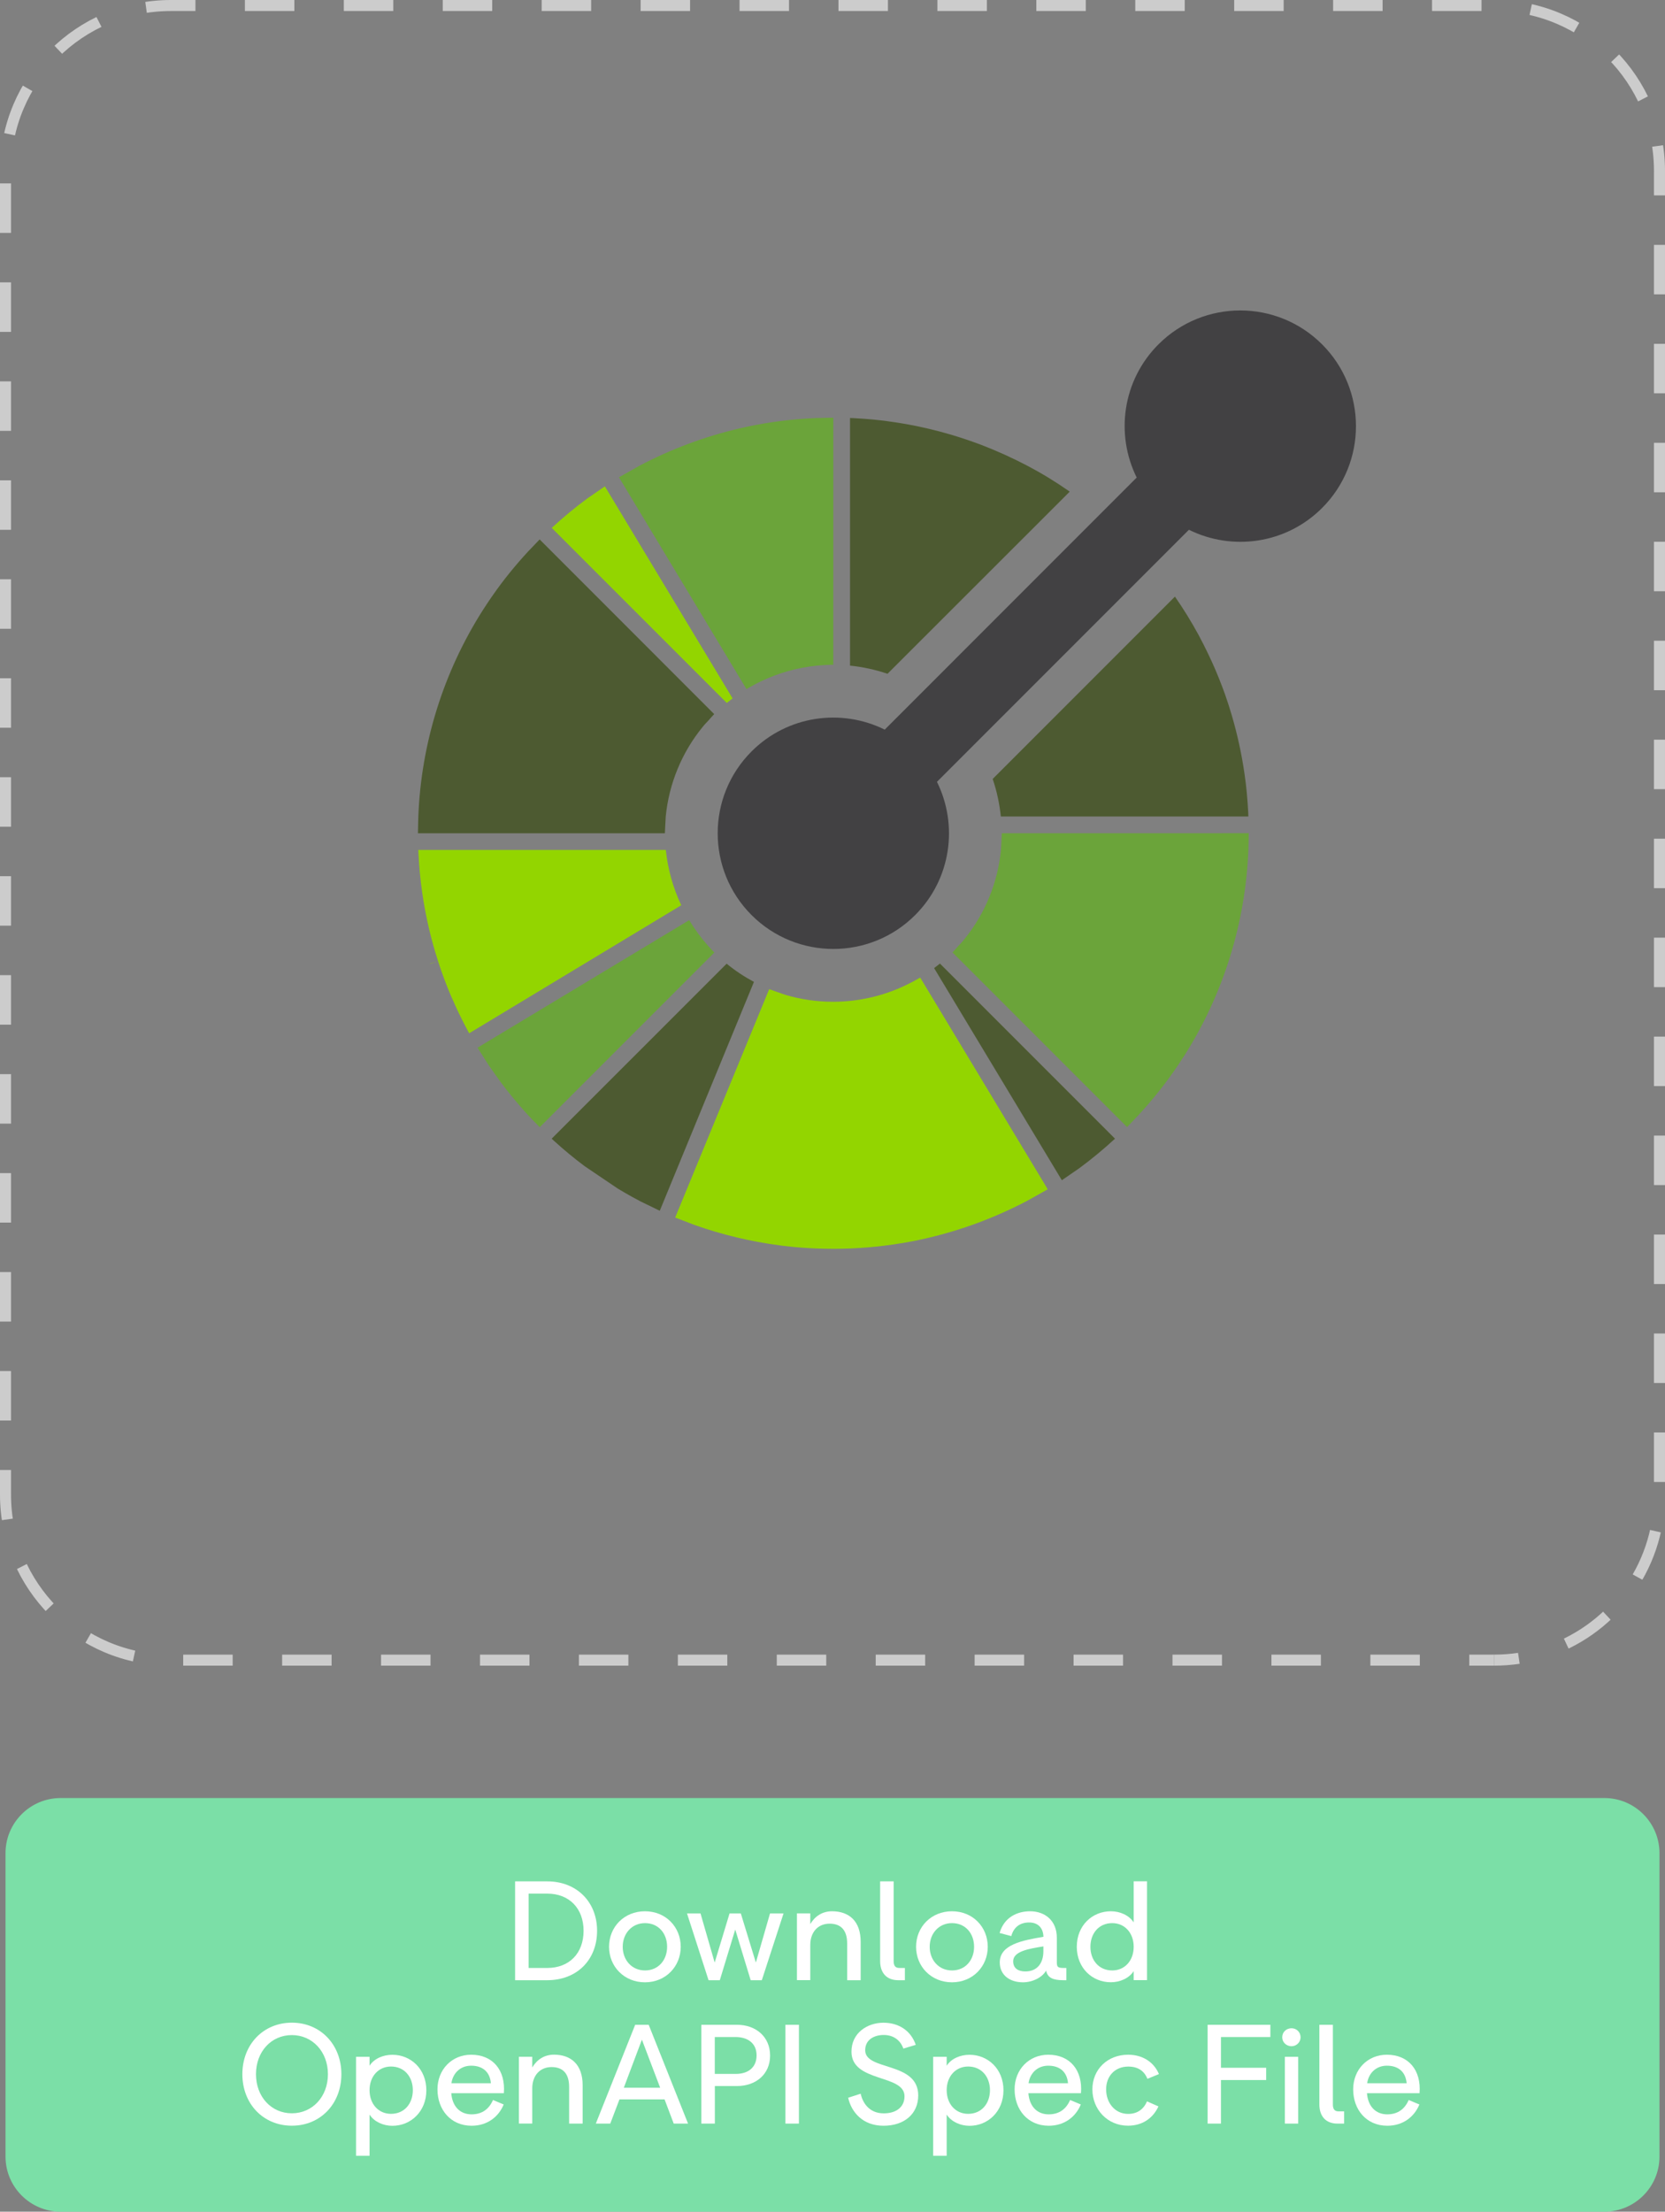 <?xml version="1.0" encoding="utf-8"?>
<!-- Generator: Adobe Illustrator 26.0.3, SVG Export Plug-In . SVG Version: 6.00 Build 0)  -->
<svg version="1.1" id="Layer_1" xmlns="http://www.w3.org/2000/svg" xmlns:xlink="http://www.w3.org/1999/xlink" x="0px" y="0px"
	 viewBox="0 0 302 401" style="enable-background:new 0 0 302 401;" xml:space="preserve">
<rect x="0" y="0" width="302" height="401" fill="#808080" stroke="none"/>
<style type="text/css">
	.st0{fill:none;stroke:#CCCCCC;stroke-width:2;}
	.st1{fill:none;stroke:#CCCCCC;stroke-width:2;stroke-dasharray:8.972,8.972;}
	.st2{fill:#93D500;}
	.st3{fill:#4D5A31;}
	.st4{fill:#6BA43A;}
	.st5{fill:#424143;}
	.st6{fill:#7BDFA7;}
	.st7{enable-background:new    ;}
	.st8{fill:#FFFFFF;}
</style>
<g>
	<g>
		<g>
			<line class="st0" x1="271" y1="301" x2="266.5" y2="301"/>
			<path class="st1" d="M257.53,301H31c-16.57,0-30-13.43-30-30V31C1,14.43,14.43,1,31,1h240c16.57,0,30,13.43,30,30v240
				c0,13.48-8.9,24.89-21.14,28.67"/>
			<path class="st0" d="M275.49,300.67c-1.46,0.22-2.96,0.33-4.49,0.33"/>
		</g>
	</g>
	<g transform="matrix(.294 0 0 .294 6.242 12.667)">
		<path class="st2" d="M389.55,481.07H236.86l0.09,2.24l0.26,4.3l0.11,1.84l0.41,4.97l0.1,1.11l0.59,5.5
			c0.01,0.18,0.03,0.36,0.06,0.53l0.78,5.91c1.77,12.24,4.39,24.3,7.9,36.15l0.05,0.16l1.82,5.89l0.1,0.33l1.68,5l0.44,1.26
			l1.57,4.32l0.74,1.95l1.4,3.62l1.1,2.69l1.17,2.79l1.55,3.4l0.9,2.07l1.9,4.07l0.63,1.3l2.29,4.62l0.36,0.71l2.79,5.3l0.59,1.03
			l130.83-78.95C393.95,504.31,390.74,492.78,389.55,481.07L389.55,481.07z M244.07,551.13l0.04,0.14l4.93-1.55L244.07,551.13z"/>
		<path class="st3" d="M427.08,551.21L319.11,659.13l1.67,1.54l4.61,4.09l3.67,3.11l0.99,0.83l4.2,3.38l0.54,0.43l4.62,3.54
			c0.06,0.04,0.12,0.08,0.18,0.13l20.12,13.6l0.72,0.44l3.96,2.34l2.43,1.38l2.3,1.29l4.21,2.27l0.58,0.31l11.9,5.78l58.1-141.14
			c-5.9-3.15-11.56-6.89-16.89-11.26L427.08,551.21z"/>
		<path class="st4" d="M415.88,540.5l-3.36-3.95l-2.79-3.6l-2.99-4.23l-2.79-4.35l-130.58,78.65l6.73,10.56l0.54,0.8l0.03,0.05
			l7.02,9.89l0.16,0.21l0.16,0.21l3.17,4.13l3.81,4.73l0.82,0.98l3.12,3.68l1.37,1.56l2.71,3.1l1.53,1.66l0.7,0.75l2.07,2.17
			l0.83,0.85l3.62,3.7l107.71-107.71l-3.53-3.77L415.88,540.5z"/>
		<path class="st3" d="M558.66,551.15l-3.6,2.79l0.27,0.45l78.54,130.37l10.75-7.4c7.59-5.61,14.96-11.68,22.04-18.22L559.09,551.58
			L558.66,551.15z"/>
		<g>
			<path class="st2" d="M623.94,690.97l0.18-0.1l-0.01-0.01L623.94,690.97L623.94,690.97z M623.86,691.02L623.86,691.02
				L623.86,691.02L623.86,691.02z"/>
			<path class="st2" d="M624.11,690.81l1.03-0.52l-0.02-0.04l-1.01,0.6V690.81z M623.94,690.97l-0.05,0.03L623.94,690.97z"/>
			<path class="st2" d="M623.86,691.02L623.86,691.02l-0.19-0.32L623.86,691.02z M623.94,690.97l0.18-0.09L623.94,690.97z"/>
			<path class="st2" d="M623.84,691.02l-0.05,0.03L623.84,691.02L623.84,691.02z M623.86,691.02h-0.02l0.03-0.01L623.86,691.02z
				 M623.89,690.99l-0.03,0.02l0.08-0.05L623.89,690.99z M624.11,690.87l1.02-0.58L624.11,690.87z M625.12,690.25l0.02,0.04
				L625.12,690.25z M623.75,691.07h0.01H623.75z"/>
			<path class="st2" d="M623.79,691.05l-0.03,0.02L623.79,691.05L623.79,691.05z"/>
			<path class="st2" d="M622.45,685.83l-75.97-126.05l-4.52,2.52l-4.63,2.32c-13.93,6.63-29.17,10.07-44.59,10.09
				c-10.05,0-20.04-1.46-29.66-4.33l-4.88-1.72l-4.88-1.73l-58,140.85l0.42,0.15l0.44,0.17h0.01l0.11,0.05l11.13,4.26
				c16.94,5.98,34.47,10.17,52.28,12.51c0.7,0.09,1.39,0.18,2.09,0.28l6.31,0.69l1.02,0.09l5.06,0.42l1.72,0.1l4.43,0.26l2.72,0.1
				l3.52,0.12l6.29,0.08c14.25,0,28.48-1.19,42.53-3.54l0.71-0.1l4.46-0.81l2.58-0.49l2.61-0.55l4.35-0.96l0.79-0.18
				c21.38-4.99,42.03-12.69,61.46-22.92l0.01-0.01l3.77-2.07l7.66-4.32l-0.12-0.36l0.19,0.33l0.25-0.14l1.01-0.6L622.45,685.83z
				 M427.14,390.41l3.6-2.79l-0.27-0.45l-78.53-130.32l-10.77,7.42c-7.59,5.59-14.95,11.66-22.02,18.2l107.57,107.52L427.14,390.41z
				"/>
		</g>
		<path class="st3" d="M311.7,289.58l-7.15,7.47c-7.95,8.6-15.21,17.56-21.76,26.97l-0.94,1.34l-2.19,3.23l-2.22,3.39l-0.81,1.24
			c-24.28,38.14-38.01,82.05-39.78,127.23l-0.14,5.17l-0.09,5.17h152.34l0.25-5.17l0.28-5.17c2-20.36,9.99-39.67,22.97-55.48
			c1.03-1.32,2.31-2.56,3.47-3.84s2.23-2.6,3.46-3.83L311.7,289.58z M626.02,251.76l-0.63-0.38l-4.04-2.4l-2.36-1.34l-2.38-1.32
			l-4.13-2.23l-0.65-0.34c-8.94-4.67-18.11-8.78-27.47-12.4l-0.72-0.28l-6.2-2.24c-16.64-5.81-33.85-9.89-51.33-12.18l-2.14-0.29
			l-2.14-0.24l-4.13-0.45l-1.16-0.1l-4.92-0.41l-6.2-0.38l-2.24-0.09V367.4c7.84,0.81,15.6,2.48,23.13,5.04l112.43-112.33
			c-4.16-2.91-8.4-5.69-12.73-8.34L626.02,251.76z"/>
		<g>
			<path class="st4" d="M360.69,251.3l2.67,4.43L360.69,251.3z M360.69,251.3l-0.07-0.02L360.69,251.3z"/>
			<path class="st4" d="M487.74,214.62l-5.17,0.1c-10.78,0.43-21.53,1.53-32.2,3.32l-0.7,0.12l-4.47,0.81l-2.58,0.49l-2.62,0.55
				l-4.34,0.95l-0.79,0.18c-21.38,4.99-42.04,12.7-61.47,22.93h-0.01l-12.76,7.2l0.02,0.03l78.63,130.55l4.52-2.52
				c1.52-0.82,3.06-1.59,4.62-2.33c10.73-5.12,22.27-8.35,34.1-9.56l5.17-0.41c0,0,3.44-0.18,5.17-0.18l0.01-152.33
				c-1.73-0.01-3.45,0.07-5.17,0.1H487.74z"/>
		</g>
		<path class="st3" d="M748.86,458.18l-0.25-4.11l-0.13-2.05l-0.4-4.83l-0.1-1.25l-0.57-5.39l-0.05-0.43l-0.03-0.21l-0.77-5.81
			c-0.01-0.05-0.01-0.13-0.03-0.18c-1.76-12.18-4.39-24.22-7.87-36.02l-0.07-0.23l-1.69-5.49l-0.23-0.72l-1.65-4.93l-0.46-1.33
			l-1.55-4.25l-0.78-2.01l-1.37-3.5l-1.13-2.76l-1.14-2.72l-1.52-3.46l-0.88-1.95l-1.93-4.12l-0.6-1.25l-2.31-4.68l-0.34-0.65
			l-2.69-5.17c-0.04-0.05-0.06-0.12-0.1-0.18c-4.44-8.16-9.31-16.06-14.58-23.65L591.2,437.3c2.54,7.5,4.22,15.26,5.03,23.13h152.71
			L748.86,458.18z"/>
		<path class="st4" d="M596.83,470.78l-0.25,5.17l-0.28,5.17c-1.96,19.84-9.62,39.26-22.97,55.48c-1.03,1.32-2.31,2.56-3.47,3.84
			s-2.23,2.6-3.46,3.83l107.71,107.71c1.22-1.22,2.38-2.49,3.56-3.74l3.56-3.74c7.97-8.63,15.26-17.67,21.82-27.05l0.76-1.11
			l2.37-3.48l2.04-3.13l1.03-1.52c24.7-38.8,37.92-82.76,39.7-127.12l0.14-5.17l0.09-5.17L596.83,470.78L596.83,470.78z"/>
		<path class="st5" d="M794.41,169.27c-27.87-27.87-73.06-27.87-100.93,0c-22.24,22.23-26.68,55.46-13.43,82.15L524.6,406.88
			c-26.69-13.24-59.93-8.8-82.16,13.43c-27.86,27.88-27.86,73.05,0,100.93c27.88,27.86,73.06,27.86,100.94-0.01
			c22.23-22.23,26.67-55.46,13.43-82.16l155.45-155.45c26.69,13.24,59.93,8.8,82.15-13.43c27.88-27.86,27.88-73.05,0.01-100.92
			H794.41z"/>
	</g>
	<path class="st6" d="M291,401H11c-5.52,0-10-4.48-10-10v-55c0-5.52,4.48-10,10-10h280c5.52,0,10,4.48,10,10v55
		C301,396.52,296.52,401,291,401z"/>
	<g>
		<g class="st7">
			<path class="st8" d="M108.3,350.07c0,5.3-3.68,8.96-9.04,8.96h-5.83v-17.92h5.83C104.59,341.11,108.3,344.82,108.3,350.07z
				 M105.85,350.07c0-4.06-2.6-6.74-6.59-6.74h-3.38v13.48h3.38C103.25,356.81,105.85,354.16,105.85,350.07z"/>
			<path class="st8" d="M110.47,352.97c0-3.61,2.75-6.44,6.51-6.44c3.76,0,6.49,2.83,6.49,6.44c0,3.58-2.73,6.44-6.49,6.44
				C113.22,359.41,110.47,356.56,110.47,352.97z M121,352.97c0-2.42-1.56-4.29-4.01-4.29c-2.37,0-4.04,1.87-4.04,4.29
				c0,2.4,1.64,4.29,4.04,4.29C119.43,357.26,121,355.37,121,352.97z"/>
			<path class="st8" d="M142.12,346.92l-3.94,12.11h-2.02l-2.8-9.19l-2.8,9.19h-2.04l-3.91-12.11h2.45l2.57,8.91l2.7-8.91h2.04
				l2.73,8.91l2.57-8.91H142.12z"/>
			<path class="st8" d="M156.11,352.06v6.97h-2.45v-6.64c0-2.5-1.19-3.61-3.18-3.61c-2.15,0-3.51,1.57-3.51,3.86v6.38h-2.42v-12.11
				h2.42v1.94c0.83-1.39,2.15-2.32,3.96-2.32C154.04,346.54,156.11,348.35,156.11,352.06z"/>
			<path class="st8" d="M159.64,355.55v-14.44h2.45v14.41c0,0.88,0.28,1.29,1.06,1.29h0.98v2.22h-1.21
				C160.83,359.03,159.64,357.72,159.64,355.55z"/>
			<path class="st8" d="M166.16,352.97c0-3.61,2.75-6.44,6.51-6.44c3.76,0,6.49,2.83,6.49,6.44c0,3.58-2.73,6.44-6.49,6.44
				C168.91,359.41,166.16,356.56,166.16,352.97z M176.68,352.97c0-2.42-1.56-4.29-4.01-4.29c-2.37,0-4.04,1.87-4.04,4.29
				c0,2.4,1.64,4.29,4.04,4.29C175.12,357.26,176.68,355.37,176.68,352.97z"/>
			<path class="st8" d="M193.42,356.81v2.22h-0.55c-1.97,0-2.85-0.48-3.13-1.74c-0.68,1.24-2.47,2.12-4.19,2.12
				c-2.37,0-4.21-1.29-4.21-3.61c0-3.23,4.09-3.99,7.92-4.64c-0.05-1.72-1.08-2.6-2.6-2.6c-1.56,0-2.78,0.78-3.23,2.47l-2.12-0.56
				c0.83-2.9,3.26-3.94,5.53-3.94c2.67,0,4.85,1.67,4.85,4.8v4.32c0,0.88,0.05,1.16,1.19,1.16H193.42z M189.25,352.9
				c-2.73,0.43-5.48,0.91-5.48,2.7c0,1.29,0.93,1.84,2.2,1.84c2.22,0,3.28-1.56,3.28-3.68V352.9z"/>
			<path class="st8" d="M195.31,352.97c0-3.89,2.83-6.44,6.18-6.44c1.67,0,3.31,0.73,4.14,2.02v-7.45h2.42v17.92h-2.42v-1.64
				c-0.83,1.29-2.47,2.02-4.14,2.02C198.14,359.41,195.31,356.83,195.31,352.97z M205.63,352.97c0-2.5-1.62-4.29-3.89-4.29
				c-2.45,0-3.96,1.89-3.96,4.29c0,2.4,1.51,4.29,3.96,4.29C204.02,357.26,205.63,355.47,205.63,352.97z"/>
		</g>
		<g class="st7">
			<path class="st8" d="M43.96,376.07c0-5.38,3.79-9.34,8.98-9.34c5.17,0,8.98,3.96,8.98,9.34c0,5.38-3.81,9.34-8.98,9.34
				C47.75,385.41,43.96,381.45,43.96,376.07z M59.48,376.07c0-4.09-2.83-7.09-6.54-7.09c-3.74,0-6.51,3-6.51,7.09
				c0,4.09,2.78,7.09,6.51,7.09C56.66,383.16,59.48,380.16,59.48,376.07z"/>
			<path class="st8" d="M64.58,372.92h2.45v1.62c0.81-1.29,2.47-1.99,4.14-1.99c3.33,0,6.16,2.55,6.16,6.44
				c0,3.86-2.83,6.44-6.16,6.44c-1.67,0-3.33-0.76-4.14-2.04v7.47h-2.45V372.92z M74.88,378.97c0-2.4-1.51-4.29-3.96-4.29
				c-2.27,0-3.89,1.79-3.89,4.29c0,2.5,1.62,4.29,3.89,4.29C73.37,383.26,74.88,381.37,74.88,378.97z"/>
			<path class="st8" d="M79.35,378.82c0-3.61,2.62-6.28,6.11-6.28c3.91,0,6.26,2.78,5.93,6.97h-9.54c0.2,2.52,1.69,3.84,3.68,3.84
				c1.94,0,3.18-0.98,3.89-2.6l1.94,0.81c-0.93,2.27-3,3.86-5.83,3.86C81.72,385.41,79.35,382.48,79.35,378.82z M89.04,377.71
				c-0.2-2.2-1.64-3.18-3.58-3.18c-2.02,0-3.33,1.41-3.58,3.18H89.04z"/>
			<path class="st8" d="M105.68,378.06v6.97h-2.45v-6.64c0-2.5-1.19-3.61-3.18-3.61c-2.15,0-3.51,1.57-3.51,3.86v6.38h-2.42v-12.11
				h2.42v1.94c0.83-1.39,2.15-2.32,3.96-2.32C103.61,372.54,105.68,374.35,105.68,378.06z"/>
			<path class="st8" d="M120.54,380.64h-8.18l-1.67,4.39h-2.62l7.14-17.92h2.45l7.14,17.92h-2.6L120.54,380.64z M119.74,378.52
				l-3.31-8.71l-3.28,8.71H119.74z"/>
			<path class="st8" d="M139.68,372.69c0,3.38-2.55,5.53-6.03,5.53h-3.99v6.81h-2.45v-17.92h6.44
				C137.1,367.11,139.68,369.28,139.68,372.69z M137.23,372.66c0-2.17-1.56-3.33-3.84-3.33h-3.74v6.69h3.81
				C135.72,376.02,137.23,374.83,137.23,372.66z"/>
			<path class="st8" d="M142.46,367.11h2.45v17.92h-2.45V367.11z"/>
			<path class="st8" d="M153.84,380.34l2.27-0.73c0.38,1.72,1.59,3.56,4.19,3.56c2.2,0,3.76-1.09,3.76-3.1
				c0-4.04-9.62-2.45-9.62-8.08c0-3.41,2.88-5.25,5.8-5.25c2.85,0,5.02,1.51,5.86,4.01l-2.25,0.68c-0.48-1.39-1.67-2.47-3.56-2.47
				c-1.62,0-3.36,0.76-3.36,2.78c0,3.76,9.62,1.99,9.62,8.18c0,3.33-2.5,5.5-6.31,5.5C156.44,385.41,154.42,382.91,153.84,380.34z"
				/>
			<path class="st8" d="M169.26,372.92h2.45v1.62c0.81-1.29,2.47-1.99,4.14-1.99c3.33,0,6.16,2.55,6.16,6.44
				c0,3.86-2.83,6.44-6.16,6.44c-1.67,0-3.33-0.76-4.14-2.04v7.47h-2.45V372.92z M179.56,378.97c0-2.4-1.51-4.29-3.96-4.29
				c-2.27,0-3.89,1.79-3.89,4.29c0,2.5,1.62,4.29,3.89,4.29C178.05,383.26,179.56,381.37,179.56,378.97z"/>
			<path class="st8" d="M184.03,378.82c0-3.61,2.62-6.28,6.11-6.28c3.91,0,6.26,2.78,5.93,6.97h-9.54c0.2,2.52,1.69,3.84,3.68,3.84
				c1.94,0,3.18-0.98,3.89-2.6l1.94,0.81c-0.93,2.27-3,3.86-5.83,3.86C186.4,385.41,184.03,382.48,184.03,378.82z M193.72,377.71
				c-0.2-2.2-1.64-3.18-3.58-3.18c-2.02,0-3.33,1.41-3.58,3.18H193.72z"/>
			<path class="st8" d="M204.6,385.41c-3.71,0-6.46-2.93-6.46-6.59c0-3.61,2.73-6.28,6.49-6.28c2.62,0,4.67,1.34,5.58,3.51
				l-2.09,0.86c-0.58-1.44-1.72-2.22-3.48-2.22c-2.4,0-4.01,1.72-4.01,4.14s1.59,4.44,3.99,4.44c1.67,0,2.8-0.83,3.43-2.27
				l2.07,0.91C209.14,384.05,207.2,385.41,204.6,385.41z"/>
			<path class="st8" d="M221.46,369.33v5.58h8.2v2.22h-8.2v7.9h-2.42v-17.92h11.38v2.22H221.46z"/>
			<path class="st8" d="M234.26,367.74c0.91,0,1.64,0.71,1.64,1.64c0,0.91-0.76,1.62-1.64,1.62c-0.93,0-1.69-0.71-1.69-1.62
				C232.57,368.42,233.33,367.74,234.26,367.74z M235.47,385.03h-2.42v-12.11h2.42V385.03z"/>
			<path class="st8" d="M239.31,381.55v-14.44h2.45v14.41c0,0.88,0.28,1.29,1.06,1.29h0.98v2.22h-1.21
				C240.5,385.03,239.31,383.72,239.31,381.55z"/>
			<path class="st8" d="M245.44,378.82c0-3.61,2.62-6.28,6.11-6.28c3.91,0,6.26,2.78,5.93,6.97h-9.54c0.2,2.52,1.69,3.84,3.68,3.84
				c1.94,0,3.18-0.98,3.89-2.6l1.94,0.81c-0.93,2.27-3,3.86-5.83,3.86C247.82,385.41,245.44,382.48,245.44,378.82z M255.14,377.71
				c-0.2-2.2-1.64-3.18-3.58-3.18c-2.02,0-3.33,1.41-3.58,3.18H255.14z"/>
		</g>
	</g>
</g>
</svg>
